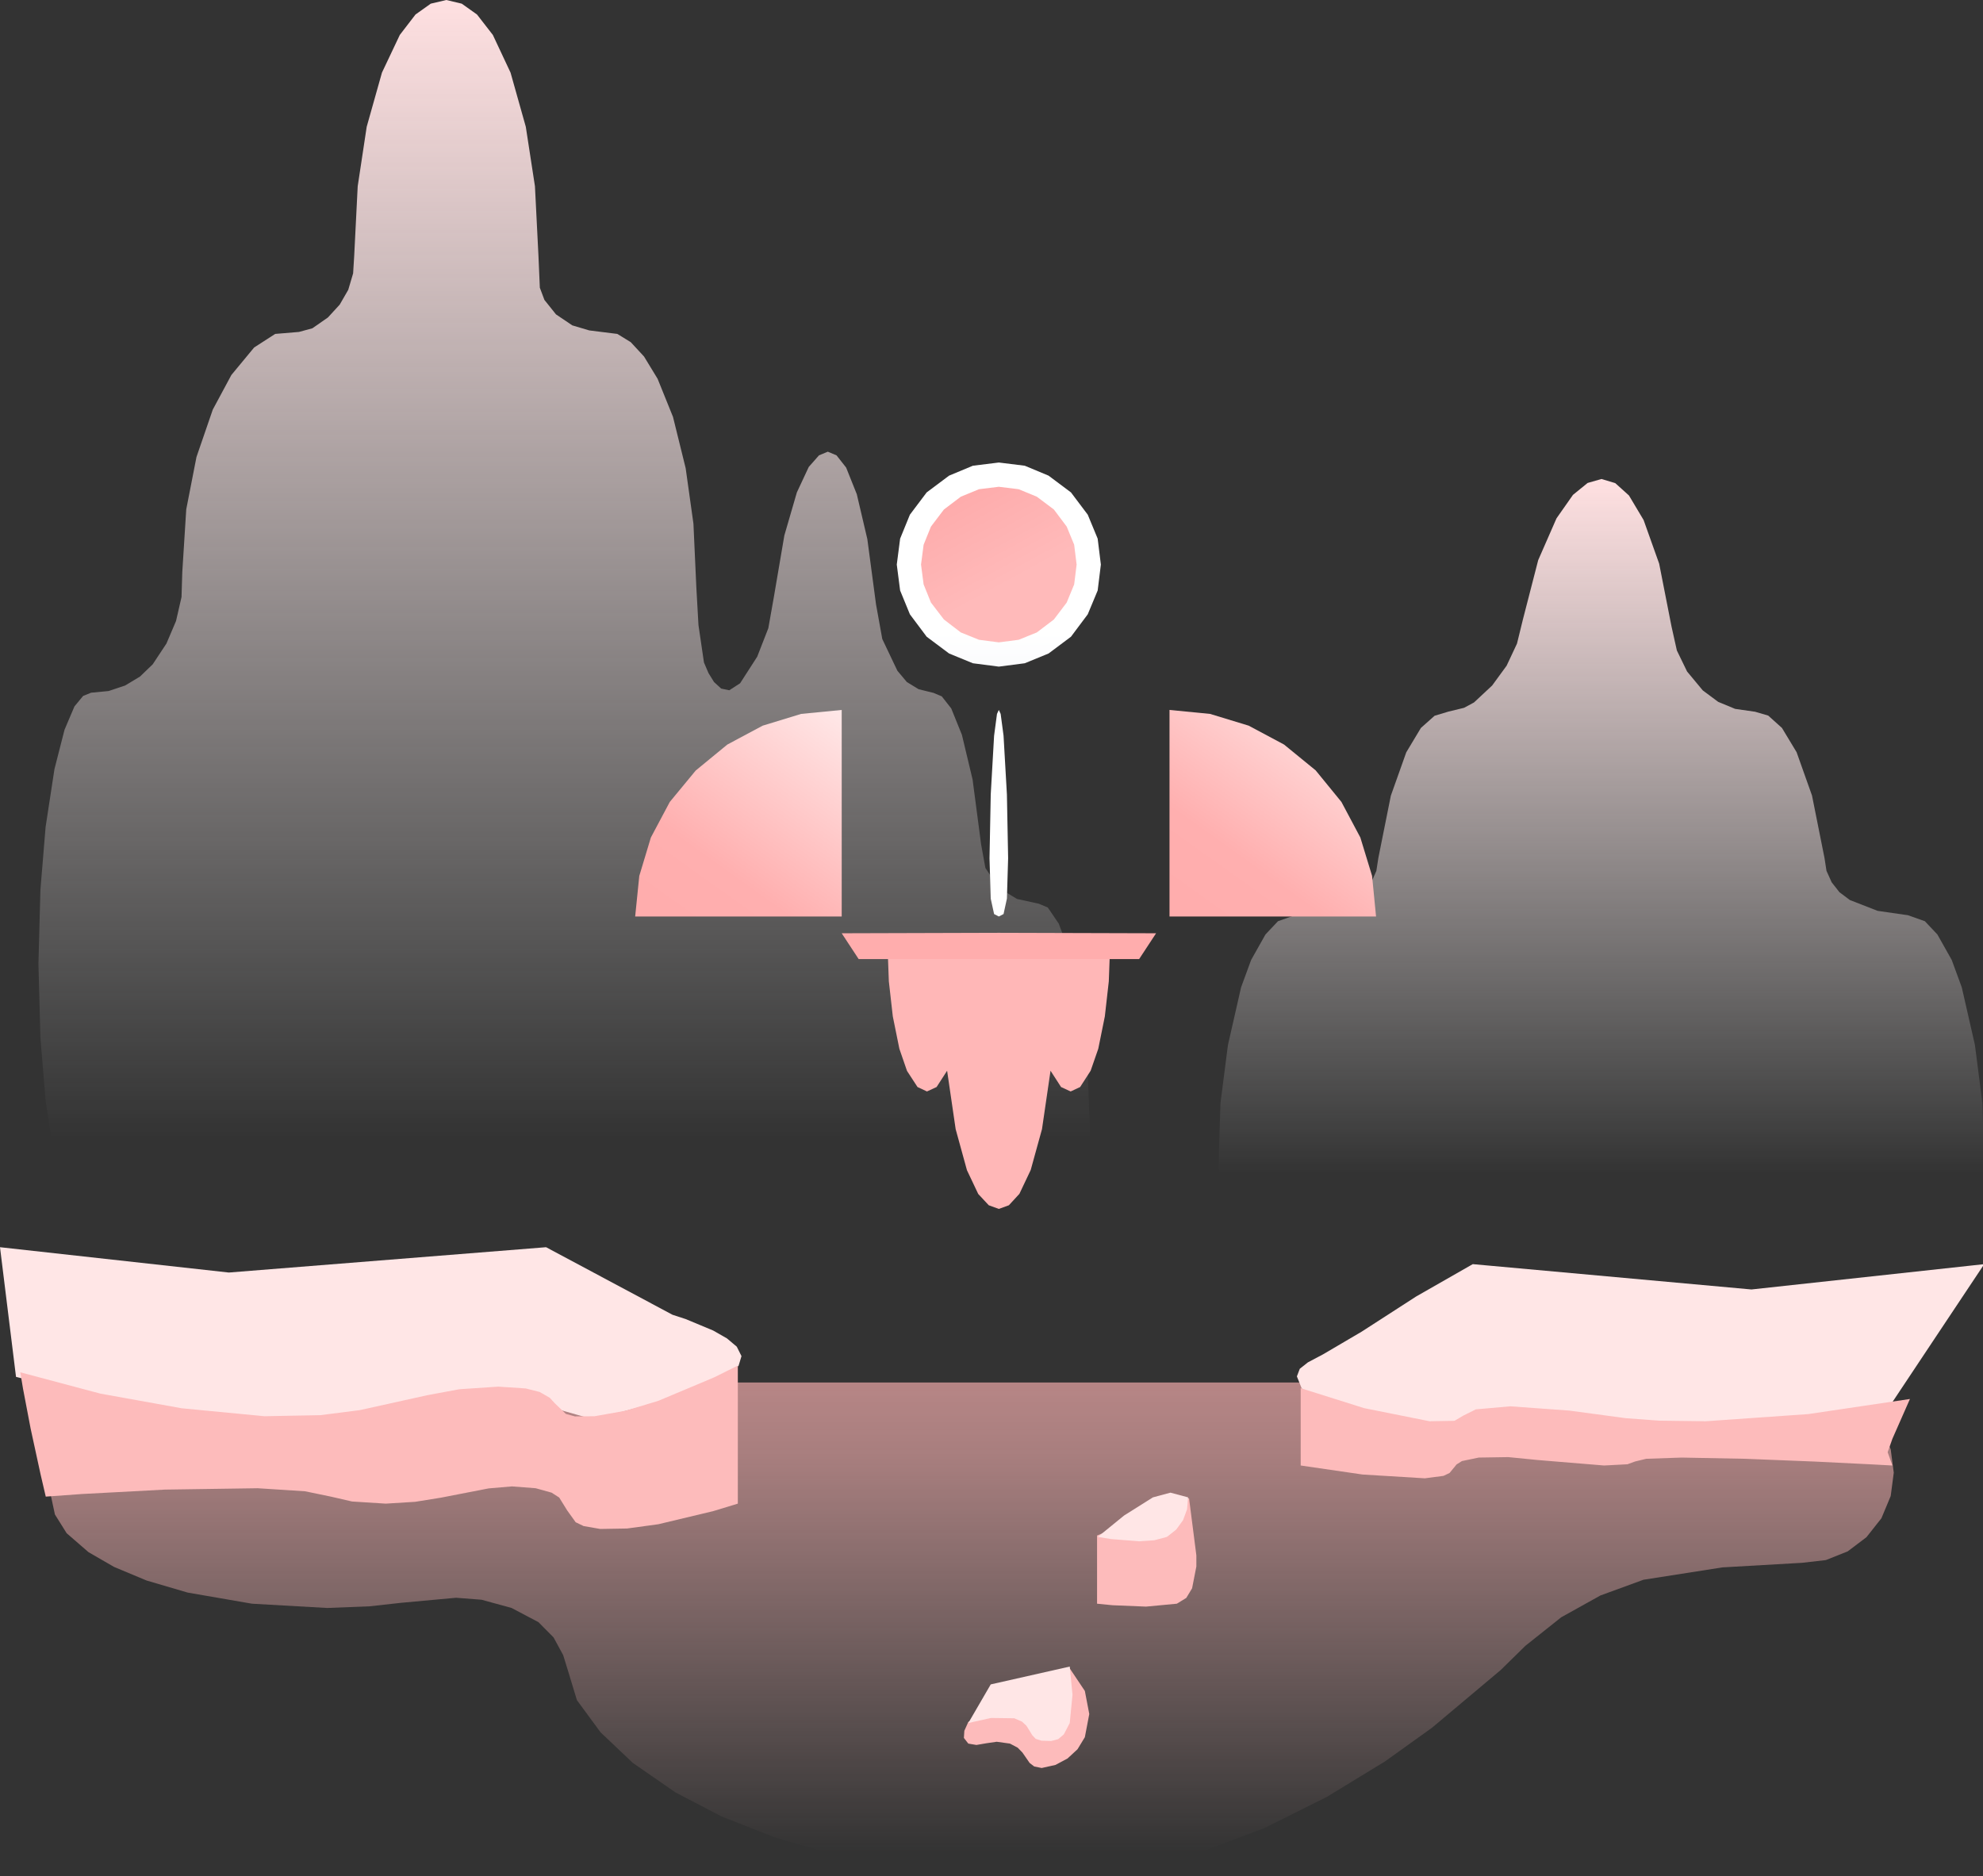 <?xml version="1.0" standalone="no"?><!DOCTYPE svg PUBLIC "-//W3C//DTD SVG 1.1//EN" "http://www.w3.org/Graphics/SVG/1.1/DTD/svg11.dtd"><svg height="123" legacy-metrics="false" node-id="1" sillyvg="true" template-height="123" template-width="130" version="1.1" viewBox="0 0 130 123" width="130" xmlns="http://www.w3.org/2000/svg" xmlns:xlink="http://www.w3.org/1999/xlink"><rect x="0" y="0" width="130" height="123" fill="#333333" stroke="none"/><defs node-id="61"><linearGradient gradientUnits="objectBoundingBox" id="linear-gradient" node-id="3" x1="0.534" x2="0.534" y1="0.947" y2="-0.724"><stop offset="0" stop-color="#ffcccc" stop-opacity="0"></stop><stop offset="0.479" stop-color="#ffb6b6" stop-opacity="0.573"></stop><stop offset="1" stop-color="#ffa5a5"></stop></linearGradient><linearGradient gradientUnits="objectBoundingBox" id="linear-gradient-2" node-id="7" x1="0.5" x2="0.5" y1="0" y2="0.921"><stop offset="0" stop-color="#ffe0e1"></stop><stop offset="1" stop-color="#ffffff" stop-opacity="0"></stop></linearGradient><linearGradient gradientUnits="objectBoundingBox" id="linear-gradient-4" node-id="10" x1="-0.768" x2="-0.768" y1="2.198" y2="1.216"><stop offset="0" stop-color="#ffffff" stop-opacity="0"></stop><stop offset="0.645" stop-color="#ffa5a5" stop-opacity="0.969"></stop><stop offset="1" stop-color="#ffb7b7"></stop></linearGradient><linearGradient gradientUnits="objectBoundingBox" id="linear-gradient-5" node-id="14" x1="0.888" x2="-1.104" y1="-0.556" y2="2.236"><stop offset="0" stop-color="#ffffff"></stop><stop offset="0.394" stop-color="#ffafaf"></stop><stop offset="1" stop-color="#ffa3a3"></stop></linearGradient><linearGradient gradientUnits="objectBoundingBox" id="linear-gradient-8" node-id="22" x1="-2.71" x2="-2.71" y1="1.833" y2="0.833"><stop offset="0" stop-color="#e1e7f2"></stop><stop offset="1" stop-color="#ffffff"></stop></linearGradient><linearGradient gradientUnits="objectBoundingBox" id="linear-gradient-9" node-id="25" x1="-2.602" x2="-3.022" y1="2.341" y2="1.568"><stop offset="0" stop-color="#ffbaba"></stop><stop offset="1" stop-color="#fda6a6"></stop></linearGradient><linearGradient gradientUnits="objectBoundingBox" id="linear-gradient-11" node-id="32" x1="-1.283" x2="-1.283" y1="1.703" y2="1.589"><stop offset="0" stop-color="#ffb1b1"></stop><stop offset="1" stop-color="#ffadad"></stop></linearGradient></defs><g node-id="63"><g node-id="65"><path d="M 33.54 105.41 L 31.57 104.87 L 29.90 104.74 L 26.31 105.07 L 24.24 105.30 L 21.45 105.41 L 16.52 105.13 L 12.30 104.40 L 9.61 103.61 L 7.48 102.72 L 5.80 101.75 L 4.37 100.51 L 3.60 99.28 L 3.33 98.02 L 3.60 96.76 L 4.37 95.53 L 5.80 94.29 L 7.48 93.31 L 9.61 92.42 L 12.30 91.64 L 16.52 90.90 L 21.45 90.63 L 118.13 90.63 L 119.70 90.81 L 121.13 91.38 L 122.36 92.31 L 123.34 93.55 L 123.95 95.01 L 124.15 96.54 L 123.95 98.07 L 123.34 99.53 L 122.36 100.77 L 121.13 101.70 L 119.70 102.27 L 118.13 102.45 L 112.91 102.75 L 107.74 103.56 L 104.92 104.59 L 102.35 106.02 L 100.00 107.89 L 98.38 109.48 L 93.88 113.26 L 90.81 115.46 L 87.01 117.78 L 82.91 119.83 L 78.31 121.56 L 75.11 122.41 L 71.77 122.94 L 68.28 123.15 L 63.47 122.96 L 59.01 122.44 L 54.88 121.63 L 50.82 120.46 L 47.31 119.08 L 44.28 117.50 L 41.49 115.57 L 39.37 113.56 L 37.82 111.45 L 37.26 109.60 L 36.92 108.50 L 36.29 107.34 L 35.30 106.34 L 33.54 105.41 Z" fill="url(#linear-gradient)" fill-rule="nonzero" group-id="1,3" id="路径_16639" node-id="38" stroke-linecap="butt" stroke-width="1" target-height="32.521" target-width="120.823" target-x="3.327" target-y="90.627"></path><path d="M 0.00 81.76 L 15.00 83.42 L 35.80 81.76 L 44.09 86.19 L 44.95 86.47 L 46.75 87.22 L 47.66 87.74 L 48.30 88.28 L 48.61 88.90 L 48.42 89.53 L 47.72 90.11 L 46.37 90.79 L 43.13 91.92 L 40.14 92.72 L 38.83 93.03 L 32.37 91.18 L 27.34 92.25 L 22.25 92.86 L 17.11 93.03 L 11.68 92.52 L 6.34 91.60 L 1.05 90.26 Z" fill="#ffe6e6" fill-rule="nonzero" group-id="1,3" id="路径_16643" node-id="39" stroke-linecap="butt" stroke-width="1" target-height="11.272" target-width="48.611" target-x="0" target-y="81.757"></path><path d="M 1.33 89.96 L 6.59 91.36 L 11.92 92.32 L 17.34 92.84 L 21.00 92.77 L 23.59 92.44 L 28.02 91.46 L 30.12 91.07 L 32.66 90.90 L 34.47 91.02 L 35.38 91.25 L 36.04 91.63 L 36.38 92.00 L 37.10 92.69 L 37.69 92.85 L 38.98 92.84 L 41.01 92.48 L 43.16 91.83 L 46.80 90.30 L 48.37 89.52 L 48.37 98.57 L 46.76 99.06 L 43.16 99.92 L 41.11 100.20 L 39.35 100.23 L 38.26 100.04 L 37.74 99.79 L 37.18 99.01 L 36.66 98.17 L 36.16 97.85 L 35.12 97.56 L 33.56 97.44 L 32.04 97.57 L 28.90 98.18 L 27.22 98.45 L 25.29 98.57 L 23.08 98.43 L 21.69 98.11 L 20.00 97.76 L 16.89 97.56 L 10.81 97.65 L 5.36 97.94 L 3.00 98.11 L 2.66 96.65 L 2.01 93.66 L 1.51 91.04 L 1.33 89.96 Z" fill="#fdbbbb" fill-rule="nonzero" group-id="1,3" id="路径_16644" node-id="40" stroke-linecap="butt" stroke-width="1" target-height="10.717" target-width="47.036" target-x="1.33" target-y="89.517"></path><path d="M 63.48 112.88 L 70.13 109.37 L 71.12 110.85 L 71.41 112.36 L 71.12 113.88 L 70.64 114.67 L 69.98 115.28 L 69.19 115.70 L 68.29 115.90 L 67.80 115.80 L 67.50 115.57 L 67.03 114.89 L 66.72 114.57 L 66.21 114.30 L 65.34 114.18 L 64.65 114.28 L 64.01 114.39 L 63.48 114.30 L 63.19 113.93 L 63.22 113.46 L 63.48 112.88 Z" fill="#fdbbbb" fill-rule="nonzero" group-id="1,3" id="路径_16655" node-id="41" stroke-linecap="butt" stroke-width="1" target-height="6.528" target-width="8.22" target-x="63.192" target-y="109.371"></path><path d="M 64.95 110.42 L 70.13 109.25 L 70.31 111.10 L 70.13 112.95 L 69.74 113.70 L 69.37 114.01 L 68.91 114.13 L 68.28 114.11 L 67.90 113.99 L 67.68 113.76 L 67.29 113.13 L 67.00 112.86 L 66.49 112.64 L 64.97 112.62 L 63.48 112.95 Z" fill="#ffe6e6" fill-rule="nonzero" group-id="1,3" id="路径_16656" node-id="42" stroke-linecap="butt" stroke-width="1" target-height="4.884" target-width="6.837" target-x="63.476" target-y="109.248"></path><path d="M 71.92 100.66 L 77.95 98.21 L 78.43 101.96 L 78.43 102.69 L 78.15 104.12 L 77.77 104.75 L 77.15 105.13 L 75.13 105.32 L 72.94 105.23 L 71.92 105.13 Z" fill="#fdbbbb" fill-rule="nonzero" group-id="1,3" id="路径_16657" node-id="43" stroke-linecap="butt" stroke-width="1" target-height="7.108" target-width="6.515" target-x="71.918" target-y="98.212"></path><path d="M 75.58 98.16 L 76.73 97.85 L 77.89 98.16 L 77.82 98.94 L 77.56 99.65 L 77.11 100.27 L 76.50 100.75 L 75.68 100.97 L 74.67 101.04 L 72.82 100.89 L 71.97 100.75 L 73.69 99.35 L 75.58 98.16 Z" fill="#ffe6e6" fill-rule="nonzero" group-id="1,3" id="路径_16658" node-id="44" stroke-linecap="butt" stroke-width="1" target-height="3.185" target-width="5.913" target-x="71.972" target-y="97.853"></path><g node-id="66"><path d="M 130.08 82.87 L 114.82 84.53 L 96.55 82.87 L 92.84 84.99 L 89.26 87.30 L 86.74 88.78 L 85.74 89.31 L 85.21 89.73 L 85.02 90.23 L 85.33 91.00 L 85.96 91.57 L 87.15 92.21 L 90.04 93.21 L 92.71 93.89 L 93.89 94.14 L 99.55 92.29 L 112.97 94.14 L 123.81 92.29 L 126.79 87.81 Z" fill="#ffe6e6" fill-rule="nonzero" group-id="1,3,4" id="路径_16659" node-id="46" stroke-linecap="butt" stroke-width="1" target-height="11.271" target-width="45.065" target-x="85.019" target-y="82.866"></path><path d="M 125.21 91.71 L 118.54 92.70 L 111.82 93.17 L 108.76 93.13 L 106.59 92.97 L 102.88 92.47 L 99.01 92.19 L 96.75 92.39 L 95.95 92.79 L 95.35 93.14 L 93.72 93.17 L 89.43 92.31 L 85.27 91.00 L 85.27 96.07 L 89.32 96.66 L 93.41 96.91 L 94.63 96.75 L 95.03 96.56 L 95.49 96.00 L 95.84 95.78 L 96.94 95.55 L 98.88 95.52 L 100.80 95.71 L 105.16 96.07 L 106.69 95.99 L 107.18 95.81 L 107.92 95.63 L 110.25 95.55 L 114.40 95.63 L 118.93 95.81 L 122.57 95.99 L 124.06 96.07 L 123.75 95.20 L 124.06 94.32 L 125.21 91.71 Z" fill="#fdbbbb" fill-rule="nonzero" group-id="1,3,4" id="路径_16660" node-id="47" stroke-linecap="butt" stroke-width="1" target-height="5.913" target-width="39.94" target-x="85.265" target-y="90.996"></path></g></g><path d="M 5.97 80.95 L 5.97 80.95 L 5.45 80.74 L 4.88 80.05 L 4.23 78.52 L 3.57 75.94 L 2.99 72.15 L 2.65 68.03 L 2.52 63.18 L 2.65 58.33 L 2.99 54.21 L 3.57 50.42 L 4.23 47.84 L 4.88 46.31 L 5.45 45.62 L 5.97 45.41 L 7.12 45.30 L 8.20 44.94 L 9.18 44.35 L 10.01 43.55 L 10.91 42.19 L 11.54 40.71 L 11.90 39.14 L 11.95 37.51 L 12.21 33.39 L 12.88 29.96 L 13.95 26.85 L 15.17 24.58 L 16.66 22.78 L 18.04 21.89 L 19.60 21.76 L 20.48 21.52 L 21.50 20.81 L 22.27 19.97 L 22.83 19.00 L 23.15 17.92 L 23.22 16.78 L 23.45 12.21 L 24.04 8.31 L 25.04 4.76 L 26.21 2.29 L 27.24 0.95 L 28.24 0.24 L 29.26 -0.00 L 30.27 0.24 L 31.27 0.95 L 32.31 2.29 L 33.47 4.76 L 34.47 8.31 L 35.07 12.21 L 35.30 16.78 L 35.39 18.86 L 35.69 19.66 L 36.45 20.61 L 37.52 21.33 L 38.63 21.66 L 40.47 21.89 L 41.35 22.43 L 42.22 23.37 L 43.11 24.83 L 44.12 27.33 L 44.95 30.69 L 45.46 34.33 L 45.65 38.50 L 45.79 40.98 L 46.15 43.43 L 46.45 44.13 L 46.81 44.71 L 47.28 45.14 L 47.81 45.25 L 48.52 44.79 L 49.64 43.05 L 50.37 41.18 L 50.73 39.15 L 51.42 35.10 L 52.24 32.28 L 53.02 30.61 L 53.69 29.85 L 54.27 29.61 L 54.84 29.85 L 55.47 30.65 L 56.17 32.40 L 56.86 35.34 L 57.43 39.62 L 57.84 41.89 L 58.83 43.97 L 59.45 44.71 L 60.22 45.18 L 61.15 45.41 L 61.17 45.41 L 61.74 45.65 L 62.36 46.44 L 63.06 48.17 L 63.76 51.10 L 64.32 55.36 L 64.60 56.90 L 65.47 58.20 L 66.67 58.93 L 68.04 59.23 L 68.07 59.23 L 68.69 59.49 L 69.41 60.55 L 70.07 62.32 L 70.51 64.15 L 71.30 70.06 L 71.52 76.02 L 71.37 80.95 L 5.97 80.95 Z M 71.37 80.95 Z" fill="url(#linear-gradient-2)" fill-rule="nonzero" group-id="1" id="路径_16662" node-id="48" stroke-linecap="butt" stroke-width="1" target-height="80.953" target-width="68.999" target-x="2.52" target-y="-0.002"></path><path d="M 116.59 80.95 L 80.11 80.95 L 79.89 76.19 L 80.01 72.32 L 80.50 68.51 L 81.36 64.73 L 82.02 62.93 L 82.96 61.26 L 83.78 60.39 L 84.91 59.99 L 84.95 59.99 L 86.88 59.71 L 88.70 59.00 L 89.38 58.49 L 89.90 57.84 L 90.23 57.09 L 90.36 56.25 L 91.18 52.16 L 92.19 49.32 L 93.15 47.72 L 94.05 46.92 L 94.95 46.65 L 95.98 46.40 L 96.63 46.05 L 97.82 44.94 L 98.77 43.64 L 99.45 42.19 L 99.84 40.60 L 100.84 36.72 L 102.04 33.98 L 103.12 32.44 L 104.08 31.66 L 104.99 31.40 L 105.89 31.67 L 106.79 32.48 L 107.75 34.09 L 108.77 36.95 L 109.58 41.07 L 109.93 42.64 L 110.60 44.02 L 111.63 45.26 L 112.64 46.01 L 113.75 46.47 L 115.00 46.65 L 115.03 46.65 L 115.92 46.91 L 116.82 47.72 L 117.78 49.31 L 118.79 52.15 L 119.61 56.25 L 119.74 57.09 L 120.08 57.84 L 120.59 58.49 L 121.27 59.00 L 123.09 59.71 L 125.03 59.99 L 125.06 59.99 L 126.19 60.39 L 127.01 61.26 L 127.95 62.93 L 128.61 64.73 L 129.47 68.50 L 129.96 72.32 L 130.08 76.19 L 129.86 80.95 Z M 129.87 80.95 Z M 80.11 80.95 Z" fill="url(#linear-gradient-2)" fill-rule="nonzero" group-id="1" id="路径_16663" node-id="49" stroke-linecap="butt" stroke-width="1" target-height="49.548" target-width="50.195" target-x="79.889" target-y="31.403"></path></g><g node-id="64"><path d="M 60.77 71.55 L 61.40 71.26 L 62.09 70.19 L 62.65 74.02 L 63.39 76.71 L 64.13 78.27 L 64.82 79.01 L 65.48 79.25 L 66.14 79.01 L 66.83 78.26 L 67.57 76.70 L 68.31 74.02 L 68.87 70.19 L 69.56 71.26 L 70.19 71.55 L 70.81 71.26 L 71.50 70.19 L 72.00 68.75 L 72.43 66.63 L 72.69 64.33 L 72.79 61.62 L 58.17 61.62 L 58.27 64.33 L 58.53 66.63 L 58.96 68.75 L 59.46 70.20 L 60.15 71.26 L 60.77 71.55 Z" fill="url(#linear-gradient-4)" fill-rule="nonzero" group-id="2" id="路径_8750" node-id="51" stroke-linecap="butt" stroke-width="1" target-height="17.634" target-width="14.616" target-x="58.175" target-y="61.616"></path><path d="M 55.18 46.54 L 52.52 46.80 L 50.00 47.57 L 47.68 48.81 L 45.61 50.51 L 43.91 52.57 L 42.67 54.90 L 41.91 57.42 L 41.64 60.08 L 55.18 60.08 Z" fill="url(#linear-gradient-5)" fill-rule="nonzero" group-id="2" id="路径_8751" node-id="52" stroke-linecap="butt" stroke-width="1" target-height="13.538" target-width="13.538" target-x="41.645" target-y="46.542"></path><path d="M 76.67 46.54 L 79.33 46.80 L 81.86 47.57 L 84.18 48.81 L 86.25 50.50 L 87.94 52.57 L 89.18 54.90 L 89.95 57.42 L 90.21 60.08 L 76.67 60.08 Z" fill="url(#linear-gradient-5)" fill-rule="nonzero" group-id="2" id="路径_8752" node-id="53" stroke-linecap="butt" stroke-width="1" target-height="13.538" target-width="13.538" target-x="76.674" target-y="46.541"></path><path d="M 77.52 61.15 L 79.04 56.06 L 79.93 50.87 L 80.20 45.56 L 79.94 40.54 L 79.26 35.99 L 78.19 31.87 L 76.65 27.90 L 74.88 24.69 L 72.91 22.14 L 71.12 20.49 L 69.30 19.36 L 67.43 18.69 L 65.48 18.43 L 63.52 18.69 L 61.65 19.36 L 59.83 20.49 L 58.05 22.14 L 56.07 24.70 L 54.30 27.90 L 52.76 31.87 L 51.69 35.99 L 51.01 40.54 L 50.75 45.56 L 51.02 50.87 L 51.91 56.06 L 53.43 61.15 Z" fill="none" group-id="2" id="路径_8753" node-id="54" stroke-linecap="butt" stroke-width="1" target-height="42.718" target-width="29.445" target-x="50.753" target-y="18.434"></path><path d="M 70.21 32.28 L 71.31 33.74 L 71.96 35.31 L 72.17 37.01 L 71.96 38.71 L 71.31 40.27 L 70.21 41.74 L 68.74 42.84 L 67.18 43.48 L 65.48 43.70 L 63.78 43.48 L 62.22 42.84 L 60.75 41.74 L 59.65 40.27 L 59.01 38.71 L 58.79 37.01 L 59.01 35.31 L 59.65 33.74 L 60.75 32.28 L 62.22 31.18 L 63.78 30.53 L 65.48 30.32 L 67.18 30.53 L 68.74 31.18 L 70.21 32.28 Z" fill="url(#linear-gradient-8)" fill-rule="nonzero" group-id="2" id="椭圆_89" node-id="55" stroke-linecap="butt" stroke-width="1" target-height="13.38" target-width="13.38" target-x="58.791" target-y="30.319"></path><path d="M 69.09 33.40 L 69.93 34.52 L 70.42 35.71 L 70.58 37.01 L 70.42 38.31 L 69.93 39.50 L 69.09 40.61 L 67.97 41.46 L 66.78 41.94 L 65.48 42.11 L 64.18 41.94 L 62.99 41.46 L 61.88 40.61 L 61.03 39.50 L 60.55 38.31 L 60.38 37.01 L 60.55 35.71 L 61.03 34.52 L 61.88 33.40 L 62.99 32.56 L 64.18 32.07 L 65.48 31.91 L 66.78 32.07 L 67.97 32.56 L 69.09 33.40 Z" fill="url(#linear-gradient-9)" fill-rule="nonzero" group-id="2" id="椭圆_90" node-id="56" stroke-linecap="butt" stroke-width="1" target-height="10.198" target-width="10.198" target-x="60.382" target-y="31.91"></path><path d="M 75.97 26.55 L 74.49 24.12 L 72.92 22.16 L 71.26 20.62 L 69.38 19.40 L 67.47 18.69 L 65.48 18.43 L 63.48 18.68 L 61.57 19.39 L 59.69 20.61 L 58.04 22.16 L 56.47 24.11 L 54.98 26.55 Z" fill="none" group-id="2" id="路径_8754" node-id="57" stroke-linecap="butt" stroke-width="1" target-height="8.113" target-width="20.986" target-x="54.982" target-y="18.433"></path><path d="M 65.48 61.15 L 55.18 61.18 L 56.29 62.87 L 65.48 62.87 L 74.68 62.87 L 75.79 61.18 Z" fill="url(#linear-gradient-11)" fill-rule="nonzero" group-id="2" id="路径_8755" node-id="58" stroke-linecap="butt" stroke-width="1" target-height="1.72" target-width="20.612" target-x="55.177" target-y="61.151"></path><path d="M 66.09 56.26 L 66.01 58.91 L 65.79 59.92 L 65.48 60.08 L 65.17 59.92 L 64.95 58.91 L 64.87 56.26 L 64.95 52.08 L 65.17 48.23 L 65.36 46.80 L 65.48 46.54 L 65.60 46.80 L 65.79 48.23 L 66.01 52.08 L 66.09 56.26 Z" fill="#ffffff" fill-rule="nonzero" group-id="2" id="路径_8756" node-id="59" stroke-linecap="butt" stroke-width="1" target-height="13.538" target-width="1.226" target-x="64.867" target-y="46.542"></path></g></svg>